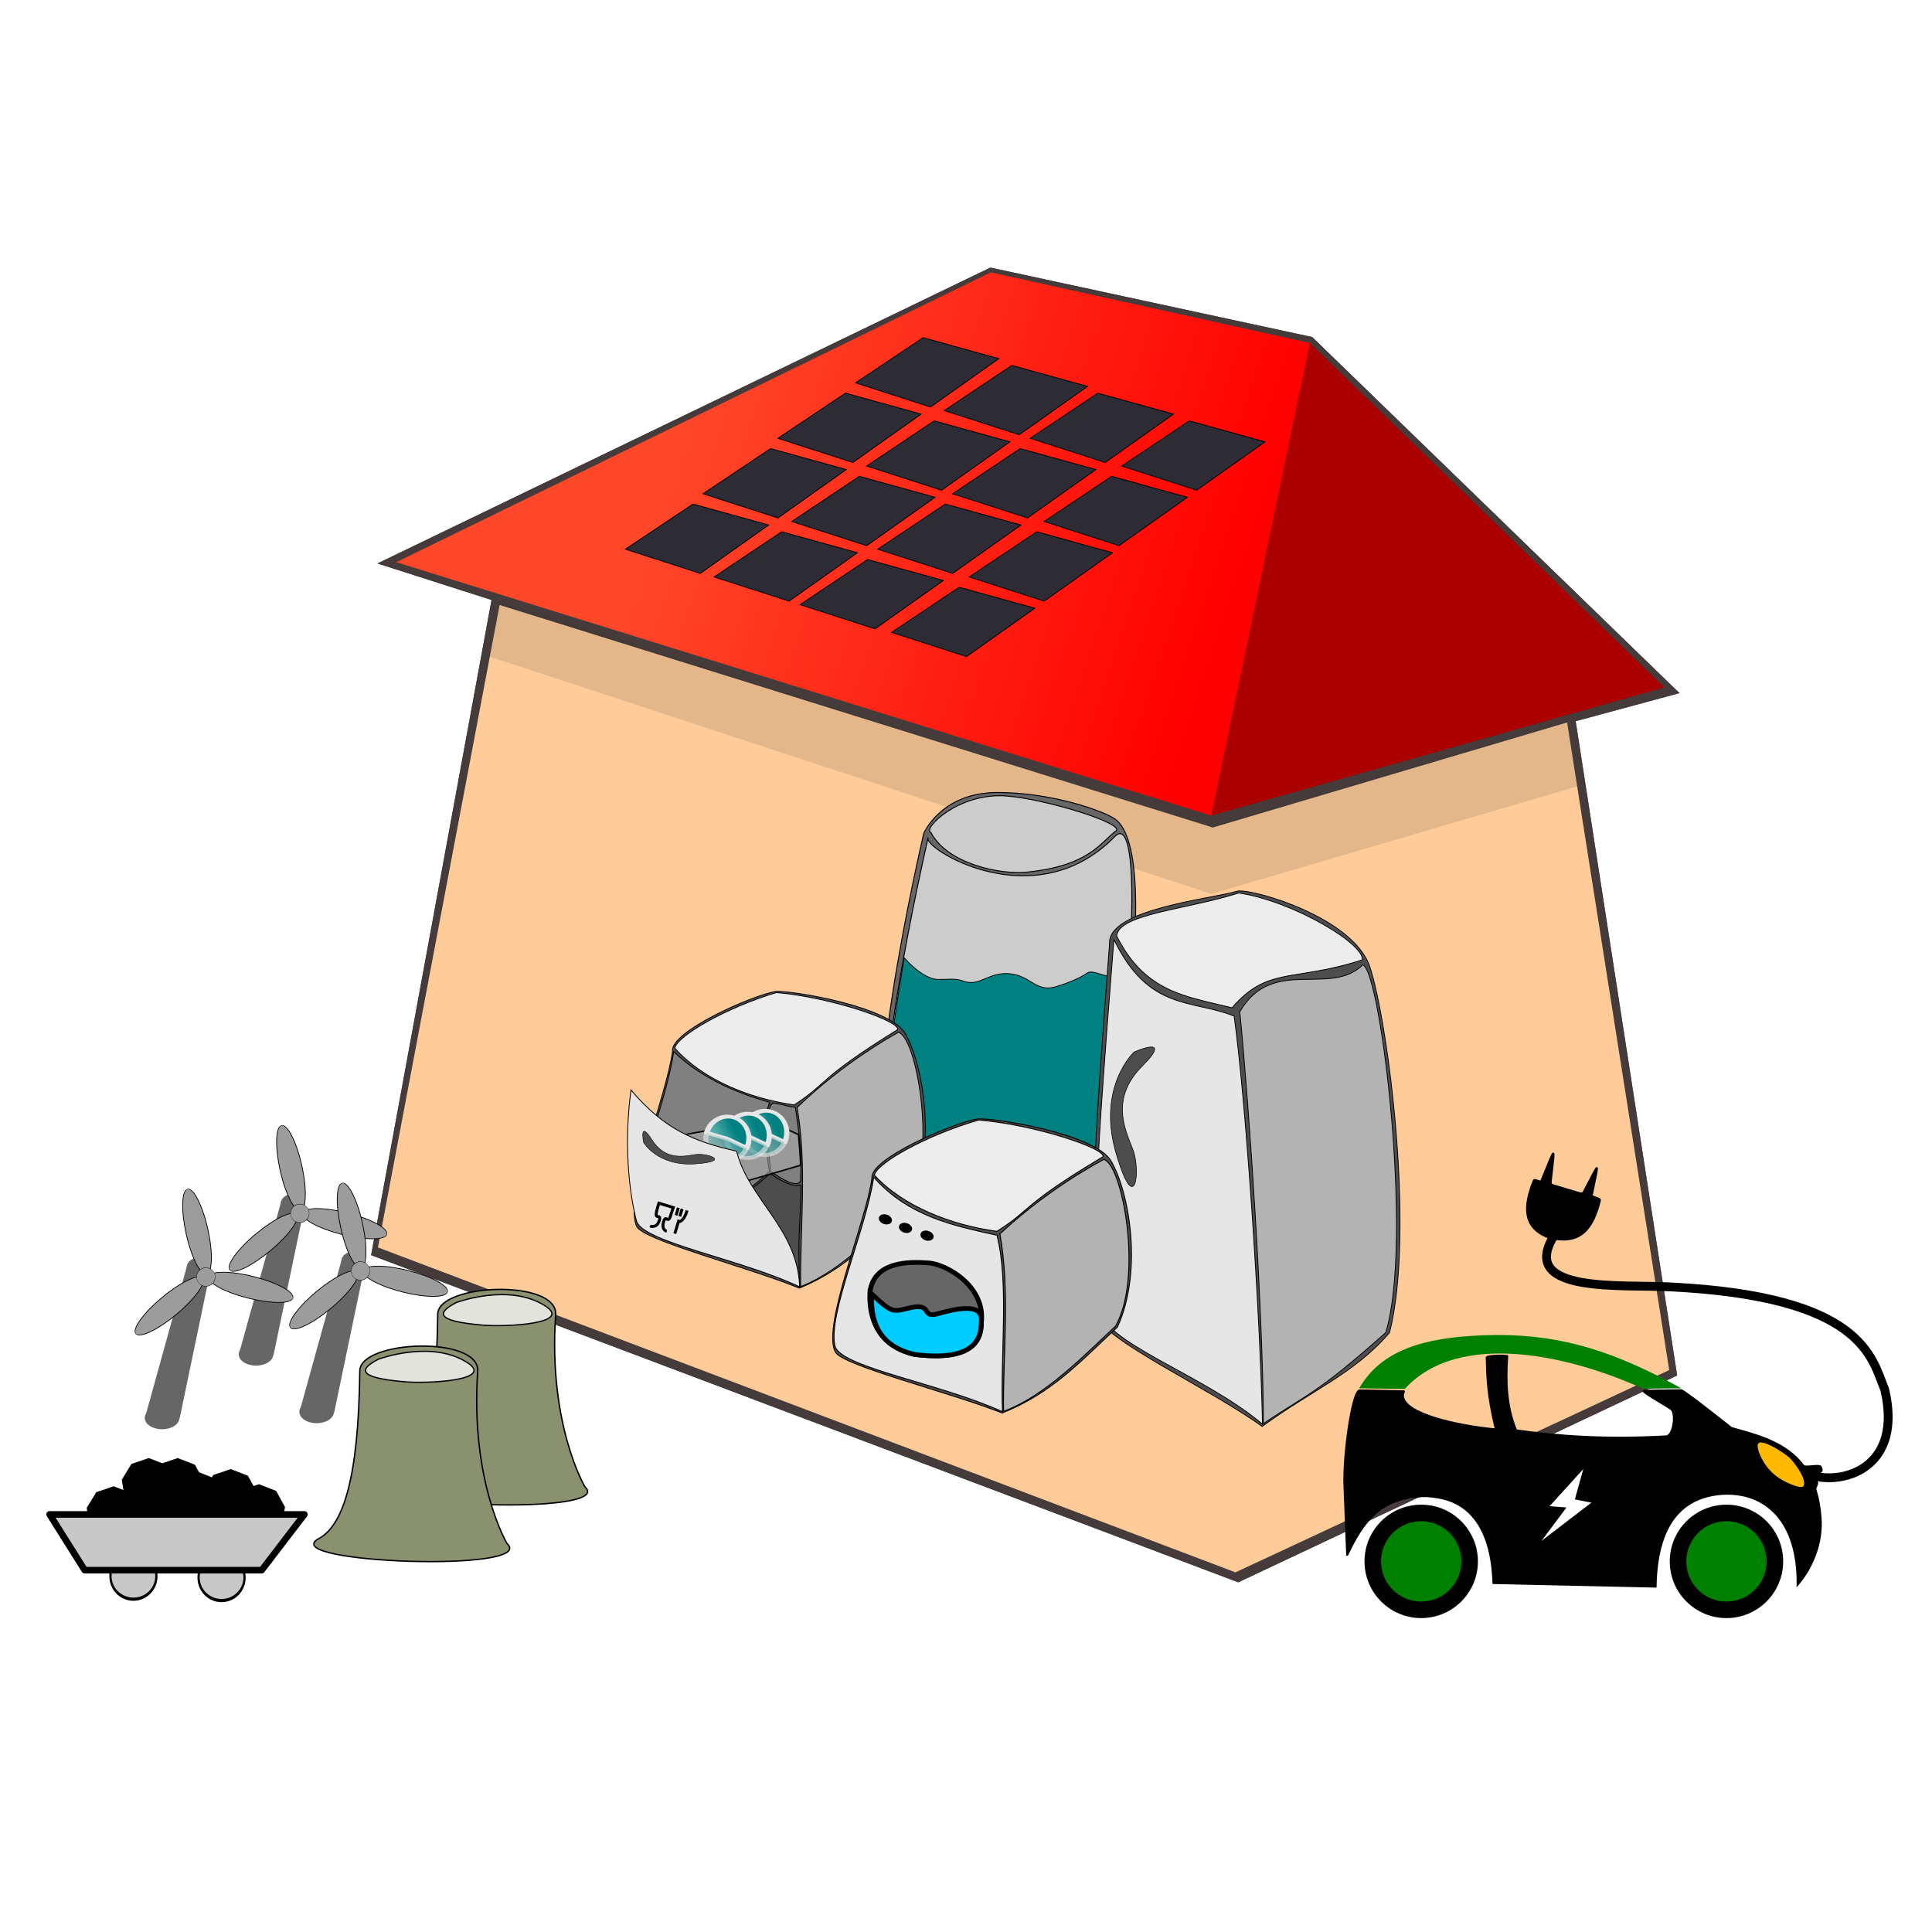 <svg xmlns:svg="http://www.w3.org/2000/svg" xmlns="http://www.w3.org/2000/svg" xmlns:xlink="http://www.w3.org/1999/xlink" width="512" height="512" viewBox="0 0 512 512" id="svg6856" version="1.1">
<style>
.s0{ fill:#2d2c35; stroke-miterlimit:4; stroke-width:0.6; stroke:#000;}
.s1{ fill:#c8c8c8; stroke-linecap:round; stroke-linejoin:round; stroke-miterlimit:4; stroke-width:5;stroke:#000;}
.s2{ fill:#000; stroke-linecap:round; stroke-linejoin:round; stroke-miterlimit:4; stroke-width:5; stroke:#000; }
.s3{ fill:#666; }
.s4{ fill:#9c9c9c; stroke-width:1.55; stroke:#000; }
.s5{ fill:#9c9c9c; stroke-width:1.37; stroke:#000; }
.s6{ fill:#8a916f; stroke:#000; }
.s7{ fill:#e2e3db; stroke-width:0.91; stroke:#000; }
.s8{ fill:#ccc; stroke-width:0.88; stroke:#000; }
.s9{ fill:#4d4d4d; stroke-width:0.58; stroke:#000; }
.s10{ fill:#808080; stroke-width:0.58; stroke:#000; }
.s11{ fill:none; stroke-miterlimit:4; stroke-width:3; stroke:#000; }
.s12{ fill-rule:evenodd; fill:#000; stroke:#000; }
.s13{ fill:#000; }
.s14{ fill:#008000; }

</style>  <defs id="defs6858">
    <linearGradient xlink:href="#linearGradient3971-3-0-5-8" id="linearGradient6047" gradientUnits="userSpaceOnUse" gradientTransform="matrix(0.804,0,0,0.804,-2499.002,-4755.293)" x1="360.62" y1="195.75" x2="-32.32" y2="64.43"/>
    <linearGradient id="linearGradient3971-3-0-5-8">
      <stop offset="0" id="stop3973-7-2-2-2" style="stop-color:#ff0000;stop-opacity:1"/>
      <stop offset="1" id="stop3975-1-0-1-4" style="stop-color:#ff472a;stop-opacity:1"/>
    </linearGradient>
    <linearGradient xlink:href="#linearGradient5494-0-0" id="linearGradient5388" gradientUnits="userSpaceOnUse" x1="-368.38" y1="1077.29" x2="-350.08" y2="1065.53"/>
    <linearGradient id="linearGradient5494-0-0">
      <stop offset="0" id="stop5496-4-1" style="stop-color:#008080;stop-opacity:1"/>
      <stop offset="1" id="stop5498-8-9" style="stop-color:#f1ffff;stop-opacity:1"/>
    </linearGradient>
    <linearGradient y2="113.08" x2="-1524.29" y1="113.08" x1="-1567.14" gradientUnits="userSpaceOnUse" id="linearGradient4189-4"/>
    <linearGradient y2="109.86" x2="-1545.71" y1="113.08" x1="-1568.89" gradientUnits="userSpaceOnUse" id="linearGradient4191-3"/>
    <linearGradient y2="113.08" x2="-1524.29" y1="113.08" x1="-1567.14" gradientUnits="userSpaceOnUse" id="linearGradient4199-9"/>
    <linearGradient y2="109.86" x2="-1545.71" y1="113.08" x1="-1568.89" gradientUnits="userSpaceOnUse" id="linearGradient4201-2"/>
    <linearGradient y2="113.08" x2="-1524.29" y1="113.08" x1="-1567.14" gradientUnits="userSpaceOnUse" id="linearGradient4209-5"/>
    <linearGradient y2="109.86" x2="-1545.71" y1="113.08" x1="-1568.89" gradientUnits="userSpaceOnUse" id="linearGradient4211-4"/>
    <linearGradient xlink:href="#linearGradient5494-0-0" id="linearGradient7720" gradientUnits="userSpaceOnUse" x1="-368.38" y1="1077.29" x2="-350.08" y2="1065.53"/>
    <linearGradient xlink:href="#linearGradient5494-0-0" id="linearGradient7722" gradientUnits="userSpaceOnUse" x1="-368.38" y1="1077.29" x2="-350.08" y2="1065.53"/>
    <linearGradient xlink:href="#linearGradient5494-0-0" id="linearGradient7724" gradientUnits="userSpaceOnUse" x1="-368.38" y1="1077.29" x2="-350.08" y2="1065.53"/>
    <linearGradient xlink:href="#linearGradient5494-0-0" id="linearGradient7726" gradientUnits="userSpaceOnUse" x1="-368.38" y1="1077.29" x2="-350.08" y2="1065.53"/>
    <linearGradient xlink:href="#linearGradient5494-0-0" id="linearGradient7728" gradientUnits="userSpaceOnUse" x1="-368.38" y1="1077.29" x2="-350.08" y2="1065.53"/>
  </defs>
  <g id="layer1" transform="translate(0,-540.362)">
    <g id="g6023" transform="matrix(0.457,0,0,0.457,1334.611,2805.203)">
      <path d="m-2705.07-4228.09 502.76 189.67 254.4-119.9-58.85-379.43 60.11-16.25-212.82-206.35-186.57-40.27-355.2 171.46 66 21.12z" id="path5325-5" style="fill:#463b3b;stroke-width:0.2;stroke:#000"/>
      <path d="m-2630.66-4605.05-70.54 372.53 497.26 188.42 251.52-117.29-59.22-375.55-205.5 60.93z" id="path5327-8" fill="#fc9"/>
      <path d="m-2160.78-4757.03-57.18 274.12 262.77-74.33z" id="path5329-0" fill="#a00"/>
      <path d="m-2690.56-4629.88 344.75-168.06 185.05 40.93-57.19 274.1z" id="path5331-9" fill="url(#linearGradient6047)"/>
      <g id="g5333-4" transform="matrix(0.804,0,0,0.804,-2499.002,-4755.293)">
        <path id="path5335-2" d="m-73 146.62 54.03 17.44 49.26-34.88-54.58-15.11z" class="s0"/>
        <path d="M-9 166.62 45.04 184.06 94.3 149.18 39.72 134.07Z" id="path5337-8" class="s0"/>
        <path id="path5339-6" d="m53 186.62 54.03 17.44 49.26-34.88-54.58-15.11z" class="s0"/>
        <path d="m119 206.62 54.03 17.44 49.26-34.88-54.58-15.11z" id="path5341-3" class="s0"/>
        <path d="M-17 106.62 37.04 124.06 86.3 89.18 31.72 74.07Z" id="path5343-4" class="s0"/>
        <path id="path5345-1" d="m47 126.62 54.03 17.44 49.26-34.88-54.58-15.11z" class="s0"/>
        <path d="m109 146.62 54.03 17.44 49.26-34.88-54.58-15.11z" id="path5348-5" class="s0"/>
        <path id="path5350-1" d="m175 166.62 54.03 17.44 49.26-34.88-54.58-15.11z" class="s0"/>
        <path id="path5352-4" d="M37 66.62 91.04 84.06 140.3 49.18 85.72 34.07Z" class="s0"/>
        <path d="m101 86.62 54.03 17.44 49.26-34.88-54.58-15.11z" id="path5354-2" class="s0"/>
        <path id="path5356-3" d="m163 106.62 54.03 17.44 49.26-34.88-54.58-15.11z" class="s0"/>
        <path d="m229 126.62 54.03 17.44 49.26-34.88-54.58-15.11z" id="path5358-9" class="s0"/>
        <path d="m93 26.62 54.03 17.44 49.26-34.88-54.58-15.11z" id="path5360-9" class="s0"/>
        <path id="path5362-8" d="m157 46.62 54.03 17.44 49.26-34.88-54.58-15.11z" class="s0"/>
        <path d="m219 66.62 54.03 17.44 49.26-34.88-54.58-15.11z" id="path5364-0" class="s0"/>
        <path id="path5366-7" d="m285 86.62 54.03 17.44 49.26-34.88-54.58-15.11z" class="s0"/>
      </g>
      <path d="m-2630.64-4606.86-5.82 31.75 418.61 137.58 212.12-62.35-6.12-37.51-207.47 60.82z" id="path5368-3" style="fill:#352c2c;opacity:0.13"/>
    </g>
    <g id="g4435-7" transform="matrix(0.522,0,0,0.522,-684.015,792.015)">
      <ellipse ry="36.06" rx="51.62" cy="222.89" cx="953.89" transform="matrix(0.226,0,0,0.324,1162.53,245.888)" id="path4415-0" class="s1"/>
      <ellipse ry="36.06" rx="51.62" cy="222.89" cx="953.89" id="path4417-3" transform="matrix(0.226,0,0,0.324,1207.274,246.587)" class="s1"/>
      <path transform="matrix(0.117,0,0,0.117,1255.946,297.534)" d="m1053.59-38.03-61.01 48.83-78.12-1.81-58.68-51.6-11.78-77.25 40.63-66.75 74.03-25.02 72.79 28.42 37.49 68.56zM1053.59-38.03l-61.01 48.83-78.12-1.81-58.68-51.6-11.78-77.25 40.63-66.75 74.03-25.02 72.79 28.42 37.49 68.56M1053.59-38.03l-61.01 48.83-78.12-1.81-58.68-51.6-11.78-77.25 40.63-66.75 74.03-25.02 72.79 28.42 37.49 68.56M1053.59-38.03l-61.01 48.83-78.12-1.81-58.68-51.6-11.78-77.25 40.63-66.75 74.03-25.02 72.79 28.42 37.49 68.56" id="path4421-1" class="s2"/>
      <path id="path4423-1" d="m1053.59-38.03-61.01 48.83-78.12-1.81-58.68-51.6-11.78-77.25 40.63-66.75 74.03-25.02 72.79 28.42 37.49 68.56z" transform="matrix(0.117,0,0,0.117,1277.269,295.436)" class="s2"/>
      <path transform="matrix(0.117,0,0,0.117,1296.844,289.494)" d="m1053.59-38.03-61.01 48.83-78.12-1.81-58.68-51.6-11.78-77.25 40.63-66.75 74.03-25.02 72.79 28.42 37.49 68.56z" id="path4425-4" class="s2"/>
      <path transform="matrix(0.117,0,0,0.117,1315.371,288.795)" d="m1053.59-38.03-61.01 48.83-78.12-1.81-58.68-51.6-11.78-77.25 40.63-66.75 74.03-25.02 72.79 28.42 37.49 68.56z" id="path4427-4" class="s2"/>
      <path id="path4429-7" d="m1053.59-38.03-61.01 48.83-78.12-1.81-58.68-51.6-11.78-77.25 40.63-66.75 74.03-25.02 72.79 28.42 37.49 68.56z" transform="matrix(0.117,0,0,0.117,1329.703,296.485)" class="s2"/>
      <path id="path4419-6" d="m1335.56 286.75 17.83 28.31 89.84 0 21.67-28.31z" style="fill:#c8c8c8;stroke-linejoin:round;stroke-miterlimit:4;stroke-width:3.36;stroke:#000"/>
      <path id="path4431-1" d="m1053.59-38.03-61.01 48.83-78.12-1.81-58.68-51.6-11.78-77.25 40.63-66.75 74.03-25.02 72.79 28.42 37.49 68.56zM1053.59-38.03l-61.01 48.83-78.12-1.81-58.68-51.6-11.78-77.25 40.63-66.75 74.03-25.02 72.79 28.42 37.49 68.56M1053.59-38.03l-61.01 48.83-78.12-1.81-58.68-51.6-11.78-77.25 40.63-66.75 74.03-25.02 72.79 28.42 37.49 68.56M1053.59-38.03l-61.01 48.83-78.12-1.81-58.68-51.6-11.78-77.25 40.63-66.75 74.03-25.02 72.79 28.42 37.49 68.56" transform="matrix(0.117,0,0,0.117,1288.455,283.202)" class="s2"/>
      <path transform="matrix(0.117,0,0,0.117,1273.773,283.202)" d="m1053.59-38.03-61.01 48.83-78.12-1.81-58.68-51.6-11.78-77.25 40.63-66.75 74.03-25.02 72.79 28.42 37.49 68.56z" id="path4433-4" class="s2"/>
    </g>
    <g id="g4535-1" transform="matrix(0.568,0,0,0.568,-780.861,406.71)">
      <g transform="matrix(0.293,0,0,0.293,1355.741,814.97)" id="g4499-0" fill="#666">
        <ellipse ry="30.41" rx="53.03" cy="13.62" cx="1009.04" id="path4501-3" transform="matrix(0.519,0,0,0.591,-51.075,170.155)" fill="#666"/>
        <path d="m445.48 177.3 67.17-242.39 37.73 5.02-49.81 239.05z" id="path4503-6" fill="#666"/>
        <ellipse ry="30.41" rx="53.03" cy="13.62" cx="1009.04" id="path4505-8" transform="matrix(0.362,0,0,0.488,165.959,-68.922)" fill="#666"/>
      </g>
      <g transform="matrix(-0.323,0.142,-0.142,-0.323,1765.782,756.476)" id="g4507-6">
        <ellipse ry="22.63" rx="159.81" cy="-240.23" cx="622.25" id="path4509-6" transform="matrix(-0.07,0.353,-0.634,-0.132,580.622,-21.797)" class="s4"/>
        <ellipse ry="22.63" rx="159.81" cy="-240.23" cx="622.25" transform="matrix(0.346,-0.099,0.173,0.624,588.875,365.851)" id="path4511-6" class="s4"/>
        <ellipse ry="22.63" rx="159.81" cy="-240.23" cx="622.25" id="path4513-7" transform="matrix(-0.284,-0.221,0.402,-0.508,927.249,148.933)" class="s4"/>
        <ellipse ry="30.41" rx="53.03" cy="13.62" cx="1009.04" transform="matrix(0.232,0,0,0.404,468.665,164.356)" id="path4515-4" class="s5"/>
      </g>
      <g id="g4481-2" transform="matrix(0.293,0,0,0.293,1311.9,844.669)" fill="#666">
        <ellipse ry="30.41" rx="53.03" cy="13.62" cx="1009.04" transform="matrix(0.519,0,0,0.591,-51.075,170.155)" id="path4483-7" fill="#666"/>
        <path id="path4485-0" d="m445.48 177.3 67.17-242.39 37.73 5.02-49.81 239.05z" fill="#666"/>
        <ellipse ry="30.41" rx="53.03" cy="13.62" cx="1009.04" transform="matrix(0.362,0,0,0.488,165.959,-68.922)" id="path4487-0" fill="#666"/>
      </g>
      <g id="g4489-3" transform="matrix(-0.323,0.142,-0.142,-0.323,1721.942,786.175)">
        <ellipse ry="22.63" rx="159.81" cy="-240.23" cx="622.25" transform="matrix(-0.07,0.353,-0.634,-0.132,580.622,-21.797)" id="path4491-1" class="s4"/>
        <ellipse ry="22.63" rx="159.81" cy="-240.23" cx="622.25" id="path4493-2" transform="matrix(0.346,-0.099,0.173,0.624,588.875,365.851)" class="s4"/>
        <ellipse ry="22.63" rx="159.81" cy="-240.23" cx="622.25" transform="matrix(-0.284,-0.221,0.402,-0.508,927.249,148.933)" id="path4495-9" class="s4"/>
        <ellipse ry="30.41" rx="53.03" cy="13.62" cx="1009.04" id="path4497-5" transform="matrix(0.232,0,0,0.404,468.665,164.356)" class="s5"/>
      </g>
      <g id="g4517-1" transform="matrix(0.293,0,0,0.293,1384.025,841.84)" fill="#666">
        <ellipse ry="30.41" rx="53.03" cy="13.62" cx="1009.04" transform="matrix(0.519,0,0,0.591,-51.075,170.155)" id="path4519-6" fill="#666"/>
        <path id="path4521-6" d="m445.48 177.3 67.17-242.39 37.73 5.02-49.81 239.05z" fill="#666"/>
        <ellipse ry="30.41" rx="53.03" cy="13.62" cx="1009.04" transform="matrix(0.362,0,0,0.488,165.959,-68.922)" id="path4523-5" fill="#666"/>
      </g>
      <g id="g4525-9" transform="matrix(-0.323,0.142,-0.142,-0.323,1794.067,783.346)">
        <ellipse ry="22.63" rx="159.81" cy="-240.23" cx="622.25" transform="matrix(-0.07,0.353,-0.634,-0.132,580.622,-21.797)" id="path4527-7" class="s4"/>
        <ellipse ry="22.63" rx="159.81" cy="-240.23" cx="622.25" id="path4529-1" transform="matrix(0.346,-0.099,0.173,0.624,588.875,365.851)" class="s4"/>
        <ellipse ry="22.63" rx="159.81" cy="-240.23" cx="622.25" transform="matrix(-0.284,-0.221,0.402,-0.508,927.249,148.933)" id="path4531-3" class="s4"/>
        <ellipse ry="30.41" rx="53.03" cy="13.62" cx="1009.04" id="path4533-6" transform="matrix(0.232,0,0,0.404,468.665,164.356)" class="s5"/>
      </g>
    </g>
    <g id="g6065" transform="matrix(0.366,0,0,0.366,762.431,2264.66)">
      <g transform="translate(56.427,-41.038)" id="g6059">
        <path transform="translate(0,-5947.638)" id="path6061" d="m-1822.63 2228.98c-0.82 78.52-12.21 113.03-30.61 122.03-27.12 17.45 160.15 24 137.22 3.07 0 0-26.65-44.7-21.24-124.63 1.76-26-84.87-22.75-85.37-0.47z" class="s6"/>
        <path id="path6063" d="m-1809.18-3727.02c-12.81 6.69-17.38 13.35 19.58 16.37 16.73 1.37 64.68-0.98 45-13.81-26.15-17.03-64.58-2.56-64.58-2.56z" class="s7"/>
      </g>
      <g id="g6055">
        <path d="m-1822.63 2228.98c-0.82 78.52-12.21 113.03-30.61 122.03-27.12 17.45 160.15 24 137.22 3.07 0 0-26.65-44.7-21.24-124.63 1.76-26-84.87-22.75-85.37-0.47z" id="path6049" transform="translate(0,-5947.638)" class="s6"/>
        <path d="m-1809.18-3727.02c-12.81 6.69-17.38 13.35 19.58 16.37 16.73 1.37 64.68-0.98 45-13.81-26.15-17.03-64.58-2.56-64.58-2.56z" id="path6053" class="s7"/>
      </g>
    </g>
    <g transform="matrix(0.291,0,0,0.291,-327.62,826.179)" id="g4023-6-6">
      <path d="m1967.14 829.01c0 0-67.83 286.92-25.8 320.84 41.34 33.36 134.37 53.45 165.8 16.31 31.43-37.14 80-317.14 34.29-350-9.91-7.12-57.24-24.29-107.14-24.29-51.43 0-67.14 37.14-67.14 37.14z" id="path4025-6-5" transform="translate(0,-1052.362)" style="fill:#666;stroke-width:0.88;stroke:#000"/>
      <path d="m1971.08 833.04c-6.24 8.63 96.75 74.27 170.1-1.17 31.73-32.64 11.67 259.25-34.29 324.29-38.92 55.09-163.71 13.43-172.96-27.4-12.29-42.11 11.16-180.95 37.14-295.71zM1973.57 828.3 1973.57 828.3 1973.57 828.3" id="path4027-5-8" transform="translate(0,-1052.362)" class="s8"/>
      <path d="m1973.57 828.3c15.34 29.01 63.7 38.48 87.06 36.16 56.99-5.67 67.19-26.79 81.51-37.59 8.68-6.55-63.78-29.02-99.52-31.79-44.25-3.43-77.17 30.38-69.05 33.22z" id="path4029-2-3" transform="translate(0,-1052.362)" class="s8"/>
      <path id="path4031-6-9" d="m1949.24-109.94c5.09 5.53 13.95 14.73 24.61 18.54 8.62 3.08 19.22-1.14 28.77 2.53 15.84 6.08 22.99-8.87 43.79-6.46 17.74 2.06 23.21 16.67 40.02 11.97 9.27-2.59 21.64-7.21 29.64-12.74 5.77-3.99 21.91 7.67 26.62 1.8 23.66-29.45-5.95 154.82-38.27 205.48-32.51 50.97-164.35 0.3-167.54-26.36-12.16-28.01-1.35-112.08 12.36-194.77z" style="fill:#008080;stroke-width:0.72;stroke:#000"/>
    </g>
    <g transform="matrix(0.257,0,0,0.257,-372.063,802.406)" id="g6288">
      <path d="m2578.56 336.67c7.29 25.89 116.63 75.35 170.65 114.61 51.7-37.75 94.91-54.33 131.37-96.76 26.22-104.22-1.3-318.73-20.23-376.93-16.6-50.4-117.99-80.22-136.1-78.46-25.86 8.07-134.62 18.28-132.43 54.47-5.92 82.06-27.22 334.13-13.26 383.06z" id="path6290" style="fill:#4d4d4d;stroke-width:0.83;stroke:#000"/>
      <path d="m2596.34-51.02c-7.32 96.15-26.48 319.9-18.03 377.7 7.2 39.44 108.44 69.52 171.23 122.24-2.14-109.15-16.79-331.25-29.23-420.81-43.63-17.41-88.4-4.94-123.97-79.13z" id="path6292" style="fill:#e6e6e6;stroke-width:0.83;stroke:#000"/>
      <path d="m2599.15-54.56c29.39 58.71 71.99 62.36 119.02 74.16 36.96-43.1 62.91-26.32 134.19-49.41 3.16-15.7-70.3-60.4-127.2-68.99-55.05 17.4-123.69 21.56-126 44.23z" id="path6294" style="fill:#ececec;stroke-width:0.83;stroke:#000"/>
      <path d="m2726.17 23.61c10.54 108.29 23.87 312.13 24.37 424.72 43.11-29.5 53.72-29.23 126.16-93.91 28.39-93.13-4.78-372.01-23.67-379.19-33.72 33.49-93.15-9.33-126.87 48.38z" id="path6296" style="fill:#b3b3b3;stroke-width:0.83;stroke:#000"/>
      <path d="m2617.14 65.22c0 0-38.57 35.71-18.57 104.29 20 68.57 25.71 17.14 17.14-4.29-8.57-21.43-22.86-52.86 10-85.71 32.86-32.86-8.57-14.29-8.57-14.29z" id="path6298" style="fill:#4d4d4d;stroke-width:0.62;stroke:#000"/>
    </g>
    <g transform="matrix(0.386,0,0,0.386,249.477,1623.159)" id="g5604-6-7">
      <path d="m-209.13-1963.06c4.77 9.55 76.28 27.8 111.62 42.29 33.82-13.93 53.2-36.65 77.05-59.42 17.15-38.45 8.03-93.88-4.35-115.36-10.85-18.6-77.17-29.6-89.02-28.95-16.92 2.98-72.17 27.57-70.74 40.92-3.87 30.28-33.69 102.46-24.56 120.52z" id="path5606-6-0" class="s9"/>
      <path d="m-183.82-2083.2c-4.79 35.48-30.99 95.13-25.47 116.46 4.71 14.55 60.39-3.53 91.16-34.23-7.83-49.74 4.62-46.12-2.15-48.09-17.04-4.96-43.12-14.48-63.54-34.14zM-100.29-2044.95 -100.29-2044.95 -100.29-2044.95" id="path5608-3-2" class="s10"/>
      <path id="path5610-1-96" d="m-100.29-2044.95c6.08 38.28 2.93 49.2 3.79 49.89-2.53 8.5-22.19-7.54-20.54-5.55-6.29-51.75 1.92-47.29 3.43-47 7.55 1.43 7.96 2.07 13.32 2.66z" class="s10"/>
      <path d="m-183.05-2085.54c19.22 21.66 51.29 34.6 82.05 38.96 24.17-15.9 15.92-17.62 70.95-51.7 2.07-5.79-45.98-22.28-83.2-25.45-34.61 10.37-68.29 29.83-69.8 38.2z" id="path5612-0-0" style="fill:#ececec;stroke-width:0.58;stroke:#000"/>
      <path d="m-99.03-2044.84c6.89 39.95 2.06 81.43 2.39 122.98 28.2-10.88 53.82-38.72 75.04-59.16 18.57-34.36 4.35-112.75-8-115.4-22.05 12.36-47.37 30.29-69.43 51.58z" id="path5614-9-5" style="fill:#b3b3b3;stroke-width:0.58;stroke:#000"/>
      <path d="m-117.9-1999.46c-22.74 22.37-52.96 32.38-91.39 32.72 4.71 14.55 70.93 25.65 112 45.1-1.4-40.27 0.31-36.33 0.91-69.86-6.68 1.35-13.8-3.17-21.52-7.96z" id="path5616-8-7" class="s9"/>
      <path d="m-175 1134.24 54.38-10 22.49 10.15c0.53 6.79 1.25 12.67 1.45 21.1l-36.44 10.63-11.42-16.85c-16.14-1.6-29.99-3.59-30.45-15.02z" id="path5618-6-4" transform="translate(0,-3160.63)" style="fill-opacity:0.52;fill:#b3b3b3;stroke:#000"/>
      <g id="g5620-9-6">
        <path transform="matrix(-1.976,-0.563,0.393,-1.38,-1264.973,-750.583)" d="m-358.12 1074.24a7.19 10.63 0 0 1-3.92 9.46 7.19 10.63 0 0 1-7.48-0.85 7.19 10.63 0 0 1-2.89-10.23l7.1 1.62z" id="path5622-6-3" style="fill:url(#linearGradient7720);stroke-linejoin:round;stroke-miterlimit:4;stroke-width:1.75;stroke:#e6e6e6"/>
        <path id="path5624-5-6" d="m-372.39 1072.39a7.19 10.63 0 0 1 7.72-8.73 7.19 10.63 0 0 1 6.54 10.63l-7.19-0.05z" transform="matrix(-1.976,-0.563,0.393,-1.38,-1264.973,-750.583)" style="fill:url(#linearGradient7722);opacity:0.6;stroke-linejoin:round;stroke-miterlimit:4;stroke-width:1.75;stroke:#e6e6e6"/>
      </g>
      <g id="g5626-6-3" transform="translate(-12,2)">
        <path id="path5628-3-89" d="m-358.12 1074.24a7.19 10.63 0 0 1-3.92 9.46 7.19 10.63 0 0 1-7.48-0.85 7.19 10.63 0 0 1-2.89-10.23l7.1 1.62z" transform="matrix(-1.976,-0.563,0.393,-1.38,-1264.973,-750.583)" style="fill:url(#linearGradient7724);stroke-linejoin:round;stroke-miterlimit:4;stroke-width:1.75;stroke:#e6e6e6"/>
        <path transform="matrix(-1.976,-0.563,0.393,-1.38,-1264.973,-750.583)" d="m-372.39 1072.39a7.19 10.63 0 0 1 7.72-8.73 7.19 10.63 0 0 1 6.54 10.63l-7.19-0.05z" id="path5630-7-8" style="fill:url(#linearGradient7726);opacity:0.6;stroke-linejoin:round;stroke-miterlimit:4;stroke-width:1.75;stroke:#e6e6e6"/>
      </g>
      <g transform="translate(-26,4)" id="g5632-4-3">
        <path transform="matrix(-1.976,-0.563,0.393,-1.38,-1264.973,-750.583)" d="m-358.12 1074.24a7.19 10.63 0 0 1-3.92 9.46 7.19 10.63 0 0 1-7.48-0.85 7.19 10.63 0 0 1-2.89-10.23l7.1 1.62z" id="path5634-4-0" style="fill:url(#linearGradient7728);stroke-linejoin:round;stroke-miterlimit:4;stroke-width:1.75;stroke:#e6e6e6"/>
        <path id="path5636-9-2" d="m-372.39 1072.39a7.19 10.63 0 0 1 7.72-8.73 7.19 10.63 0 0 1 6.54 10.63l-7.19-0.05z" transform="matrix(-1.976,-0.563,0.393,-1.38,-1264.973,-750.583)" style="fill:url(#linearGradient5388);opacity:0.6;stroke-linejoin:round;stroke-miterlimit:4;stroke-width:1.75;stroke:#e6e6e6"/>
      </g>
      <path id="path5638-0-7" d="m-213.11-2056.79c-4.79 35.48-1.7 68.71 3.82 90.04 4.71 14.55 70.93 25.65 112 45.1-1.4-40.27-35.16-60.13-43.29-93.18-28.54-6.42-49.26-14.59-72.53-41.97z" style="fill:#e6e6e6;stroke-width:0.58;stroke:#000"/>
      <path id="path5640-2-7" d="m-204.42-2020.75c0 0 9.6 16.38 35.34 14.65 25.74-1.73 8.04-7.74-0.18-6.38-8.22 1.36-20.42 3.96-29.46-10.18-9.04-14.14-5.7 1.91-5.7 1.91z" style="fill:#4d4d4d;stroke-width:0.32;stroke:#000"/>
      <g id="g5642-2-3" transform="matrix(0.64,0.193,-0.193,0.64,-454.516,-661.081)">
        <path transform="translate(0,-3160.63)" id="path5644-3-4" d="m-198.02 1185.4c0 0 7.28 0.77 7.47-7.85 0.19-8.62-4.49 1.39-5.36-8.23-0.19-2.11-0.19-9-0.19-9l15.51 0c0 0-0.35 6.6-0.3 8.91 0.21 9.38-5.22-0.57-5.06 8.13 0.16 8.9 5.94 8.24 5.94 8.24M-175.57-2001.56l0 8.04M-175.57-2001.56l0 8.04M-175.57-2001.56l0 8.04" class="s11"/>
        <path id="path5646-0-4" d="m-175.57-2001.56 0 8.04" class="s11"/>
        <path id="path5648-1-1" d="m-171.38-1975.09 0-14.83c-0.29 3.89 5.55 0.52 5.17-11.6" class="s11"/>
        <path d="m-171.57-2001.56 0 8.04" id="path5650-6-9" class="s11"/>
      </g>
    </g>
    <g id="g3840-9" transform="matrix(0.903,0,0,0.872,-21.744,446.506)">
      <path id="path4035-5" d="m269.23 518.5c2.09 4.19 33.46 12.2 48.96 18.55 14.84-6.11 23.34-16.08 33.8-26.07 7.52-16.87 3.52-41.19-1.91-50.61-4.76-8.16-33.85-12.98-39.05-12.7-7.42 1.31-31.66 12.09-31.03 17.95-1.7 13.28-14.78 44.95-10.77 52.87z" style="fill:#4d4d4d;stroke-width:0.29;stroke:#000"/>
      <path id="path4037-8" d="m280.48 465.35c-2.1 15.56-13.75 42.18-11.32 51.54 2.06 6.38 31.11 11.25 49.13 19.79-0.61-17.67 1.95-39.17-1.62-53.66-12.52-2.82-25.98-5.65-36.19-17.66z" style="fill:#e6e6e6;stroke-width:0.29;stroke:#000"/>
      <path id="path4039-9" d="m279.4 500.14c1.3-9.23 11.52-9.1 16.88-8.71 5.31 0.17 16.95 6.98 15.8 17.89 0.01 4.46-1.19 12.34-19.65 9.93-7.62-1.88-13.61-7.43-13.03-19.11z" style="fill:#666;stroke-miterlimit:4;stroke-width:1.43;stroke:#000"/>
      <path id="path4041-4" d="m280.67 464.77c8.43 9.5 22.5 15.18 36 17.09 10.6-6.98 6.98-7.73 31.12-22.68 0.91-2.54-20.17-9.78-36.5-11.17-15.18 4.55-29.96 13.09-30.62 16.76z" style="fill:#ececec;stroke-width:0.29;stroke:#000"/>
      <path id="path4043-7" d="m317.53 482.63c3.02 17.53 0.9 35.72 1.05 53.95 12.37-4.77 23.61-16.99 32.92-25.95 8.15-15.07 1.91-49.46-3.51-50.63-9.68 5.42-20.78 13.29-30.46 22.63z" style="fill:#b3b3b3;stroke-width:0.29;stroke:#000"/>
      <g transform="matrix(0.134,0,0,0.134,436.335,448.892)" id="g4045-8">
        <path id="path4047-4" d="m-1524.29 113.08c0 10.65-9.59 19.29-21.43 19.29-11.83 0-21.43-8.63-21.43-19.29 0-10.65 9.59-19.29 21.43-19.29 11.83 0 21.43 8.63 21.43 19.29z" transform="matrix(0.91,0.326,-0.284,0.791,301.632,633.577)" style="fill-rule:nonzero;fill:url(#linearGradient4189-4)"/>
        <path transform="matrix(0.65,0.233,-0.194,0.54,-110.744,517.829)" d="m-1524.29 113.08c0 10.65-9.59 19.29-21.43 19.29-11.83 0-21.43-8.63-21.43-19.29 0-10.65 9.59-19.29 21.43-19.29 11.83 0 21.43 8.63 21.43 19.29z" id="path4049-5" style="fill-rule:nonzero;fill:#000;stroke-linecap:round;stroke-linejoin:round;stroke-miterlimit:4;stroke-width:4.29;stroke:url(#linearGradient4191-3)"/>
      </g>
      <g id="g4051-4" transform="matrix(0.134,0,0,0.134,442.242,451.492)">
        <path transform="matrix(0.91,0.326,-0.284,0.791,301.632,633.577)" d="m-1524.29 113.08c0 10.65-9.59 19.29-21.43 19.29-11.83 0-21.43-8.63-21.43-19.29 0-10.65 9.59-19.29 21.43-19.29 11.83 0 21.43 8.63 21.43 19.29z" id="path4053-5" style="fill-rule:nonzero;fill:url(#linearGradient4199-9)"/>
        <path id="path4055-2" d="m-1524.29 113.08c0 10.65-9.59 19.29-21.43 19.29-11.83 0-21.43-8.63-21.43-19.29 0-10.65 9.59-19.29 21.43-19.29 11.83 0 21.43 8.63 21.43 19.29z" transform="matrix(0.65,0.233,-0.194,0.54,-110.744,517.829)" style="fill-rule:nonzero;fill:#000;stroke-linecap:round;stroke-linejoin:round;stroke-miterlimit:4;stroke-width:4.29;stroke:url(#linearGradient4201-2)"/>
      </g>
      <g id="g4057-0" transform="matrix(0.134,0,0,0.134,448.555,453.855)">
        <path transform="matrix(0.91,0.326,-0.284,0.791,301.632,633.577)" d="m-1524.29 113.08c0 10.65-9.59 19.29-21.43 19.29-11.83 0-21.43-8.63-21.43-19.29 0-10.65 9.59-19.29 21.43-19.29 11.83 0 21.43 8.63 21.43 19.29z" id="path4059-1" style="fill-rule:nonzero;fill:url(#linearGradient4209-5)"/>
        <path id="path4061-9" d="m-1524.29 113.08c0 10.65-9.59 19.29-21.43 19.29-11.83 0-21.43-8.63-21.43-19.29 0-10.65 9.59-19.29 21.43-19.29 11.83 0 21.43 8.63 21.43 19.29z" transform="matrix(0.65,0.233,-0.194,0.54,-110.744,517.829)" style="fill-rule:nonzero;fill:#000;stroke-linecap:round;stroke-linejoin:round;stroke-miterlimit:4;stroke-width:4.29;stroke:url(#linearGradient4211-4)"/>
      </g>
      <path d="m279.89 500.86c6.65 6.49 6.07 5.32 12.5 3.97 5.04-0.68 2.33 3.33 6.68 2.12 5.46-1.52 13.64-3.7 13.01 2.38 0.01 4.46-1.19 12.34-19.65 9.93-7.62-1.88-13.12-6.71-12.54-18.39z" id="path3070-2" style="fill:#0cf;stroke-miterlimit:4;stroke-width:1.43;stroke:#000"/>
    </g>
    <g transform="matrix(0.468,0,0,0.468,244.382,776.137)" id="g4867-4">
      <g transform="translate(322,4.5)" id="g4863-1">
        <path d="m9.36 259.69c0.32-0.71-12.84-0.52-11.68 0.88l0 0.04c0-0.01 0-0.02 0-0.04-0.02 0.02-0.04 0.03-0.06 0.05 0.33 10.57 0.29 20.34 5.17 40.45C-18.8 299.03-49.81 292.3-49.72 281.79c-0.04-0.73 0.9-2.36 0.46-2.29l-25.02-0.53c-4.35 0.25-9.5 38.65-8.62 54.66l1.52 38.89c8.92-18.84 18.77-33.33 44.95-33.59 6.84 0.84 36.3 0.32 37.88 49.25l91.92 2.02c0.59-31.45 11.72-50.69 37.88-52.53 23.53-1.28 42.86 14.4 42.43 51.52 8.46-9.75 14.19-23.99 13.13-37.88-0.45-6.14-1.46-11.46-2.92-16.09-0.39-1.24 1.54-2.92 0.78-4.63-0.84-1.89 0.71-4.53 2.23-5.54 0.95-0.62 0.37-2.05-0.03-2.75-0.87-1.52-8.8 0.69-9.8-0.63-9.72-12.93-25.25-17.16-40.78-21.38-9.7-7.7-27.84-21.92-28.56-21.42l-20.98 0.32c-2.58 0.11 11.69 7.89 15.31 10.46 2.98 2.01 1.51 14.92-2.68 15.36-34.99 1.92-61.36-0.11-85-3.39C8.85 288.19 8.36 274.05 9.36 259.69Zm44.04 62.03-5.18 18.64 9.92 1.96-32 24.53 15.78-21.09-9.69-0.74z" id="path4836-6" class="s12"/>
        <path id="path4841-7" d="m4.03 247.64c-43.41 0.37-66.27 9.22-78.57 30.2l25.83 0.38c30.76-33.9 94.72-18.56 134.95-0.11l21.63-0.27C71.18 257.62 41.79 247.7 4.03 247.64Z" style="fill-rule:evenodd;fill:#008000"/>
      </g>
      <path id="path4744-3" d="m357.13 197.04c-18.47 31.74 39.38 26.38 66.67 27.9 109.37 5.43 113.86 40.26 121.27 58.13 10.35 43.99-22.81 53.39-39.73 48.96" style="fill:none;stroke-miterlimit:4;stroke-width:5;stroke:#000"/>
      <path id="path4750-4" d="m383.86 175.91c-3.8 15.34-10.53 26.04-29.35 21.01-14.4-5.54-14.12-17.49-8.39-31.8 0.12-0.29 0.3-0.96 1.04-0.76l3.25 0.95c8.56-20.93 8.07-21.75 5.54 0.27-0.02 1.11 0.48 1.49 1.13 1.68l14.77 4.43c1.91 0.53 2.26 0.02 2.67-0.48 9.58-18.22 8.97-18.87 4.64 2.14 1.54 0.78 2.59 1 3.94 1.62 0.28 0.13 0.85 0.33 0.77 0.94z" class="s12"/>
      <circle r="32.11" cy="380.36" cx="282.59" id="path4758-5" fill="#000"/>
      <circle id="circle4762-8" cx="282.59" cy="380.36" r="22.75" fill="#008000"/>
      <circle id="circle4773-7" cx="455.45" cy="380.36" r="32.11" fill="#000"/>
      <circle r="22.75" cy="380.36" cx="455.45" id="circle4775-9" fill="#008000"/>
      <path id="path4790-1" d="m473.42 313.67c1.87-2.91 14.15 4.77 17.74 8 1.88 1.75 9.8 11.57 8 15.9-0.69 2.41-12.01-2.19-16.68-6.47-6.65-5.51-10.56-15.46-9.06-17.42z" style="fill-rule:evenodd;fill:#ffb900"/>
    </g>
  </g>
</svg>
